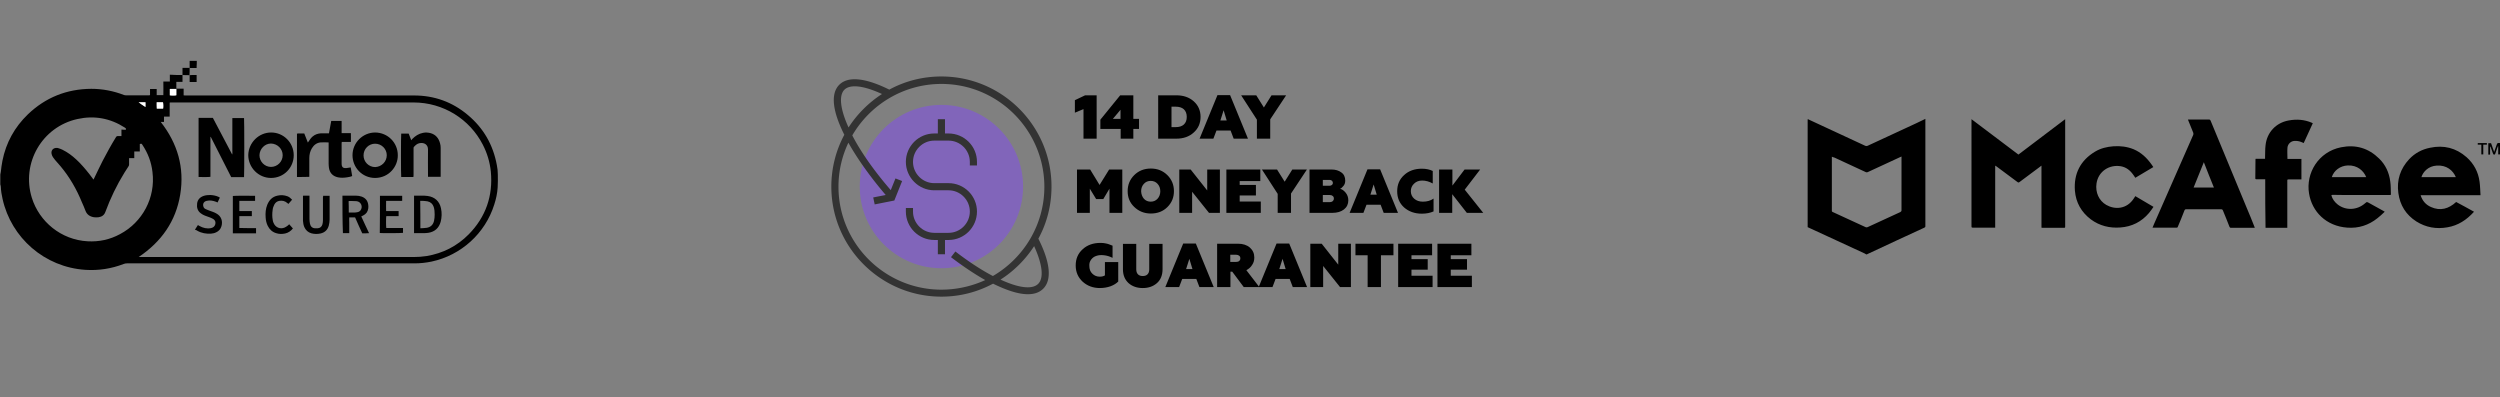 <svg id="Layer_1" xmlns="http://www.w3.org/2000/svg" viewBox="0 0 1539.7 244.5"><rect x="0" y="0" width="1539.7" height="244.5" fill="#808080" stroke="none"/><style>.st0{fill:#fff}.st2{fill:#333}</style><path d="M112.4 46.2v4.2h-3.8v4.2h4.5v4.1c.3 0 .5.1.8.1H255c12.5 0 23.6 4 33.1 12 9.7 8.1 15.6 18.4 17.9 30.9.4 1.9.6 3.9.6 5.8 0 2.6.1 5.3-.1 7.9-.2 3.6-1 7.2-2.1 10.6-5.6 17.8-20.4 31.2-38.6 35.1-3.4.7-6.9 1.1-10.5 1.1H78.2c-.7 0-1.4.1-2.1.4-7.5 2.9-15.4 4.1-23.4 3.6-25.3-1.6-45.8-19.8-51.1-43.6-.6-2.5-1-5.1-1.1-7.6 0-.5-.2-1-.3-1.4v-6.1c.1-.5.2-1.1.3-1.6.3-2.3.5-4.6 1-6.9C3.7 87.9 9 78.3 17.2 70.4c10.9-10.4 23.9-15.6 39-15.7 6.9 0 13.7 1.3 20.1 3.8.4.1.8.2 1.2.2h14.1c.2 0 .5 0 .8-.1v-3.8h4.1v3.8h4.1c.1-2.8 0-5.5 0-8.4h4V46c2.6.2 5.2.2 7.8.2zm-27 112.1H254.7c2.7 0 5.3-.2 8-.6 10.1-1.7 18.8-6.1 26-13.4 10.5-10.7 15-23.7 13.6-38.6-.6-5.9-2.3-11.5-5-16.7-8-15.5-24.1-25.9-42.7-25.9H105.3c-.2 0-.5 0-.8.1v8.6H101v3.3h-2c10.4 13.3 14.7 28.1 12 44.7-2.7 16.5-11.6 29.1-25.6 38.5zm-7.9-78.4c.3-.8-.2-1-.6-1.3-9-5.8-18.8-7.6-29.2-5.3-21.8 4.8-34.7 27.2-28.1 48.5 4.6 14.8 18.1 25.9 34.3 26.8 7.1.4 13.7-1 20-4.4 13.8-7.3 22-22.4 20-38.3-.7-6.1-2.8-11.6-6.2-16.7-.5-.8-.6-.8-1.6-.5v4.6h-3.4v4.1h-3.2v3.9c0 .5-.1.8-.4 1.2-.9 1.3-1.7 2.6-2.5 3.9-4.7 7.6-8.6 15.7-11.7 24.1-.7 2-2.2 3-4.2 3.3-.9.1-1.9.1-2.8 0-2.5-.4-4.4-1.6-5.3-4.1-.6-1.7-1.4-3.4-2.1-5-3.3-8.1-7.6-15.6-13.2-22.3-1.1-1.3-2.3-2.6-3.4-3.9-.9-1.1-1.8-2.2-2.1-3.6-.5-1.9.6-3.6 2.6-3.8.6-.1 1.2 0 1.7.2 1.7.5 3.2 1.3 4.7 2.2 3 1.8 5.6 4.1 8 6.5 3 3.1 5.7 6.4 8.2 9.8.2.2.4.5.6.8.1-.2.2-.3.2-.4 1.8-3.7 3.5-7.4 5.4-11.1 2.6-5 5.3-9.9 8.2-14.6.3-.5.6-.7 1.2-.7h2.2v-4c1 .1 1.8.1 2.7.1zm27.1-21.2c1.1.2 3.3.1 4-.1v-1.9-2h-4v4zM96.5 63v3.9h3.9c.2-1.1.1-3.3-.1-3.9h-3.8zm-6.9 0h-4.2c1.4 1 2.7 2 4.2 2.9V63zM116.8 41.9v-4.4h4.4c0 1.1 0 2.3-.1 3.4v1h-4.3z"/><path d="M112.4 46.2v-4.4h4.4c0 1.5 0 3-.1 4.5-1.4 0-2.8 0-4.3-.1zM116.8 46.3c.5 0 .9-.1 1.4-.1h2.9v4.3h-4.3v-4.2z"/><path class="st0" d="M104.6 58.7v-3.9h4v3.9c-.7.2-3 .2-4 0zM96.5 63h3.9c.2.6.3 2.8.1 3.9h-3.9c-.1-1.3-.1-2.5-.1-3.9zM89.6 63v2.9C88 65 86.8 64 85.4 63h4.2z"/><path d="M150.3 109.1h-7.9c-4.2-8.2-8.4-16.5-12.6-24.8h-.2v24.6c-.7.2-6.3.2-7.3.1V72.6h8.8c3.9 7.4 7.8 14.9 11.8 22.4h.2c.1-.9 0-1.8 0-2.7v-2.8-2.8-2.8-2.8-2.8-2.8-2.8h7.2c.2.6.2 35.4 0 36.4zM182.9 109V82.3c.7-.2 1.5-.1 2.2-.1h2.3c.7 1.9 1.5 3.7 2.2 5.6.2-.3.3-.5.5-.7.7-1.1 1.4-2.1 2.4-3 1.5-1.3 3.3-1.9 5.3-2h4.8c.5-2.5.9-5 1.4-7.6h6.4V82h5.7c.1 1.8 0 3.6 0 5.4h-5.6c0 .3-.1.5-.1.8v12.5c0 2.2.8 3 3 2.8.8-.1 1.7-.3 2.6-.4.3 1.8.6 3.6.9 5.3-1 .5-2.1.6-3.1.8-1.9.3-3.8.4-5.7 0-3.1-.7-5-2.6-5.5-5.8-.1-.9-.2-1.7-.2-2.6V88.7v-.9c-.1-.1-.1-.1-.2-.1-1.6 0-3.2-.1-4.7 0-2.4.2-4.2 1.6-5.4 3.6-1.1 1.8-1.6 3.9-1.6 6v11.6c-2.4.1-4.9.1-7.6.1zM254.6 109h-7.5c-.2-.6-.2-25.7 0-26.7h4.6c.5 1.3 1 2.6 1.6 4.1.3-.4.4-.6.6-.8 1.9-1.9 4-3.3 6.7-3.8 1.5-.3 3.1-.2 4.6.2 3.2.9 5 3.2 5.8 6.2.3.9.4 2 .4 2.9v17.8h-7.8v-.9c0-5.3-.1-10.5 0-15.8.1-3.3-2.6-4.6-5.3-4-1.4.3-2.4 1.2-3.4 2.3-.2.2-.2.5-.2.8V108c-.1.4-.1.7-.1 1zM167 81.6c7.7 0 13.9 6.3 13.9 14 0 7.6-6 14-14 14-7.7 0-14-6.4-14-14.1.2-7.7 6.5-13.9 14.1-13.9zm-7.2 14c0 3.9 3.2 7.2 7.1 7.2 3.9 0 7.2-3.2 7.2-7.2 0-3.9-3.2-7.1-7.2-7.2-3.8 0-7 3.3-7.1 7.2zM245 95.6c.1 7-5.5 13.9-13.9 14-8.2 0-14-6.6-14-14 0-7.7 6.3-14 14-14 7.8.1 13.9 6.3 13.9 14zm-6.8 0c0-3.9-3.2-7.1-7.2-7.1-3.9 0-7.1 3.2-7.1 7.2s3.2 7.2 7.2 7.2c4-.2 7.1-3.4 7.1-7.3zM210.9 120.5h8.3c1.2 0 2.4.2 3.6.6 2.4.9 3.7 2.6 4 5.1.1.7.1 1.5 0 2.2-.3 2-1.3 3.4-3.1 4.3-.4.2-.7.4-1.2.6 1.6 3.4 3.1 6.8 4.8 10.3-.8.1-1.5 0-2.1.1h-2.1c-1.5-3.3-3-6.5-4.4-9.8h-3.6c-.1 1.1 0 2.2 0 3.2v6.5h-3.9c-.3-7.6-.3-15.3-.3-23.1zm3.9 10.4h3.5c.6 0 1.2-.1 1.7-.2.8-.1 1.5-.5 2-1.1 1.7-2.2.4-5.4-2.4-5.7-1.5-.1-3-.1-4.6-.1-.1 0-.2.1-.3.1.1 2.2.1 4.5.1 7zM255 120.5c2.9.1 5.7-.2 8.4.2 4.4.6 7.3 3.3 8.2 7.6.6 2.8.5 5.6-.2 8.3-1.1 3.9-3.7 6.2-7.7 6.8-.9.1-1.9.2-2.8.2H255v-23.1zm3.9 20.1c1.4-.1 2.6-.1 3.9-.3 2.4-.4 3.9-1.8 4.5-4.2.3-1.3.4-2.7.4-4 0-1.6-.1-3.2-.6-4.7-.6-1.8-1.9-3-3.8-3.4-1-.2-2-.2-3-.3h-1.5c.1 5.7.1 11.2.1 16.9zM199 120.6h4v14.6c0 1.2-.2 2.5-.5 3.7-.7 2.6-2.4 4.3-5.1 4.9-1.9.4-3.7.4-5.6-.1-2.1-.6-3.5-1.9-4.4-3.9-.5-1.2-.7-2.5-.8-3.8v-15.1c0-.1 0-.2.1-.4h3.9v14.2c0 1 .1 2.1.3 3.1.4 1.8 1.5 2.8 3.4 2.8h1.3c1.6-.1 2.6-1 3-2.5.2-.8.3-1.7.3-2.6v-14c.1-.2.1-.5.1-.9zM157.7 140.5v3.2h-14.3v-23c.6-.2 12.3-.2 13.7-.1v3.1h-9.7v6.3h7.7v3.1h-7.7v7.3c3.4.1 6.8.1 10.3.1zM234 120.6h13.7v3.1c-.8.1-1.6 0-2.4 0h-7.5c-.1 2.1 0 4.2 0 6.3h7.7v3.1h-7.6c-.2.8-.2 6.3 0 7.3h10.3v3c-.6.2-12.8.3-14.3.1.1-7.5.1-15.2.1-22.9zM120.1 141.4c.6-1 1.2-1.9 1.8-2.8.4.2.7.4 1 .6 2.2 1.2 4.5 1.8 7 1.3 1.3-.3 2.3-.9 2.7-2.4.3-1.3 0-2.3-1.1-3.1-.6-.4-1.3-.7-2-1l-3.3-1.2c-.9-.4-1.8-.8-2.5-1.4-2.1-1.5-2.6-3.7-2.3-6.1.3-2.3 1.7-3.8 3.9-4.6 1.4-.5 2.8-.6 4.3-.6 1.7.1 3.3.4 4.9 1.1.3.1.6.3.9.5-.5 1-1 2-1.4 3-.4-.1-.6-.3-.9-.4-1.9-.7-3.8-1.1-5.8-.6-1.8.4-2.6 1.9-2 3.6.2.7.7 1.2 1.4 1.5.8.4 1.7.7 2.5 1 1.3.5 2.7.9 3.9 1.6 3.5 1.8 4.1 5.2 3.3 7.9-.5 1.8-1.7 3.1-3.3 3.8-1 .5-2 .7-3.1.8-3 .2-5.9-.3-8.5-1.8-.2-.1-.4-.3-.7-.4-.4 0-.5-.1-.7-.3zM179.9 123c-.8.9-1.5 1.7-2.3 2.6-.3-.2-.5-.4-.7-.6-1.4-1.2-3-1.6-4.8-1.3-1.4.2-2.4 1-3.1 2.2-.6 1.1-1 2.3-1.1 3.5-.3 2.1-.3 4.2.1 6.3.1.5.2 1 .4 1.4 1.1 2.9 4.1 4.3 7 3 .7-.3 1.3-.8 2-1.3l.7-.7c.8.9 1.5 1.7 2.3 2.6-1.3 1.6-2.9 2.7-4.8 3.1-1.9.4-3.7.4-5.5-.2-2.4-.7-4.1-2.3-5.2-4.5-.8-1.6-1.2-3.4-1.3-5.2-.2-2.7 0-5.3 1-7.8 1.2-2.9 3.1-4.9 6.2-5.6 2.1-.5 4.2-.4 6.3.4 1 .4 1.9 1.1 2.8 2.1z"/><g><path d="M1185.8 73.2v66.1c0 .5-.2.7-.6.9-11.6 5.3-23.1 10.7-34.7 16.1-.3.1-.5.3-.8.4h-.3c-.3-.2-.7-.4-1-.6-7.4-3.4-14.8-6.9-22.3-10.3-4.3-2-8.5-3.9-12.8-5.9v-66c0-.2.1-.4.1-.6.2.1.3.2.5.3 11.6 5.4 23.3 10.8 34.9 16.2.5.2.9.2 1.4 0 10-4.6 20-9.3 30-13.9 1.8-.8 3.6-1.7 5.4-2.6.1-.1.2-.1.2-.1zm-57.6 23.3V129.8c0 .5.2.7.6.8 6.7 3.1 13.5 6.2 20.2 9.3.3.2.8.1 1.2 0 6.7-3.1 13.4-6.2 20.2-9.3.5-.3.7-.6.7-1.1V97.2v-.8c-.3.1-.5.2-.7.3l-20.1 9.3c-.4.2-.7.2-1.2 0-6.4-3-12.8-5.9-19.2-8.9-.6-.1-1.1-.4-1.7-.6zM1228.8 102v38.2H1215c-.6 0-.8-.1-.8-.8V74.2v-.8c9.7 7.3 19.2 14.5 28.9 21.8 9.6-7.3 19.2-14.5 28.8-21.8v66.2c0 .4 0 .7-.6.7h-13.5c-.1 0-.3 0-.5-.1V102c-.4.3-.7.5-.9.7-4.2 3.1-8.4 6.3-12.6 9.4-.5.4-.8.4-1.3 0l-12.9-9.6c-.3-.2-.5-.3-.8-.5zM1388.7 140.3H1374c-.5 0-.7-.2-.9-.6-1.3-3.4-2.7-6.8-4.1-10.2-.2-.4-.4-.6-.9-.6h-21.8c-.5 0-.7.2-.9.6-1.3 3.4-2.7 6.8-4.1 10.1-.1.3-.2.6-.7.6h-14.9c.4-.8.7-1.6 1-2.4 8-18.2 16.1-36.5 24.1-54.8.1-.3.1-.8 0-1.2-1-2.5-2-4.9-3-7.4-.1-.2-.2-.5-.3-.8h12.8c.7 0 .9.2 1.2.8 7.4 17.9 14.8 35.8 22.2 53.6 1.6 3.8 3.2 7.6 4.7 11.5.1.3.1.5.3.8zm-31.4-40.4c-2.2 5.3-4.2 10.5-6.3 15.6h12.5c-2.1-5.1-4.1-10.2-6.2-15.6zM1435.8 120.2c.7 2.5 2.1 4.3 4 5.8 5 3.8 11.9 3.5 16.8-.8.2-.1.3-.3.5-.4.4-.4.7-.4 1.2-.2 3.2 1.8 6.4 3.5 9.6 5.3.2.1.4.2.8.5-1.5 1.4-2.9 2.8-4.5 4-5.4 4.3-11.6 6.3-18.5 5.8-13.1-.9-21.8-9.9-23.6-21-2.1-12.5 5.7-25.7 19.7-28.5 9.1-1.8 16.9.5 23.5 7 3.9 3.8 6.1 8.6 6.8 14 .4 2.6.3 5.2.4 7.8 0 .5-.1.6-.6.6h-22.4c-4.4 0-8.8 0-13.1-.1-.2.2-.4.2-.6.2zm21.5-11.1c-1.5-3.8-5.4-7.5-11.4-7.2-4.6.2-8.5 3.1-9.8 7.2h21.2zM1523.7 130.4c-4.5 5-9.8 8.5-16.4 9.6-6.8 1.2-13.2.1-19.1-3.6-6.4-4.1-10.1-10-11.1-17.5-1.1-8 1.2-15 6.7-20.9 3.5-3.7 7.8-6 12.8-7 8.5-1.8 16 .1 22.5 5.8 4.5 4 7.2 9.1 8 15 .4 2.8.4 5.6.6 8.4h-36.9c1.1 3.5 3.2 5.9 6.4 7.3 5.8 2.6 10.9 1.1 15.5-3.1 3.7 2 7.3 3.9 11 6zm-32.4-21.3h21.2c-1.7-4.1-5.7-7.6-11.9-7.1-5 .3-8.3 3.8-9.3 7.1zM1315.1 120.8c3.7 2.2 7.4 4.4 11.2 6.6-.9 1.3-1.8 2.6-2.8 3.8-4.6 5.4-10.5 8.4-17.6 8.9-6.6.5-12.8-1-18.2-5-5.8-4.4-9.2-10.3-9.8-17.6-.8-10.5 3.4-18.7 12.4-24.1 3.5-2.1 7.3-3 11.3-3.3 4.3-.3 8.4.2 12.4 1.8 4.7 2 8.2 5.3 11.1 9.4.4.5.7 1 1.1 1.6l-11.1 6.6c-.4-.7-.9-1.3-1.3-1.9-1.9-2.7-4.3-4.6-7.6-5.2-7.1-1.2-13.9 3.1-15 10.6-.8 5.5 1.5 10.6 6 13.2 5.2 3 12.6 2.8 17-4 .3-.4.6-.9.9-1.4zM1395.1 110.4h-5.5c-.4 0-.6-.1-.6-.6 0-3.9.1-7.7.1-11.6 0-.1 0-.2.1-.4h5.8v-.9c.1-2.5 0-5 .3-7.4.8-7.9 6.4-13.9 14.2-15.3 4.9-.9 9.7-.6 14.3 1.4.2.1.3.2.6.3-1.9 4.1-3.7 8.1-5.6 12.2-.5-.2-1-.4-1.4-.6-1.4-.6-2.9-.8-4.4-.7-2 .1-4 1.8-4.2 4.1-.2 2.3 0 4.6 0 7h8.6v12.6h-8c-.6 0-.7.2-.7.7v29.1h-13.4c-.2-10-.2-19.9-.2-29.9zM1536.1 93.6c.5-1.6 1-3 1.5-4.3.5-1.3.5-1.3 2.1-1.2v7h-1.1v-5h-.2c-.1.3-.3.7-.4 1-.4 1.2-.8 2.3-1.2 3.5-.1.4-.2.6-.7.6-.5 0-.6-.3-.7-.6-.5-1.3-.9-2.6-1.4-3.9-.1-.2-.1-.4-.4-.5v5h-1.1v-7h1.7c.6 1.6 1.2 3.4 1.9 5.4zM1528.2 89.1h-2.2v-1h5.6v1h-2.2v6h-1.2v-6z"/></g><g><circle cx="579.8" cy="114.9" r="50.3" fill="#8165ba"/><path class="st2" d="M647.6 114.9c0-37.4-30.4-67.8-67.8-67.8-11.6 0-22.6 2.9-32.1 8.1-14.7-7.3-25.4-8.4-30.8-3-5.9 5.9-3.6 17.5 3.1 30.8-5.1 9.5-8 20.4-8 31.9 0 37.4 30.4 67.8 67.8 67.8 11.5 0 22.3-2.9 31.8-8 7.9 3.9 15.4 6.5 21.4 6.5 3.9 0 7.1-1 9.5-3.4 5.4-5.4 4.4-16.1-3-30.8 5.2-9.5 8.1-20.4 8.1-32.1zM520 55.3c3.6-3.6 11.9-2.6 23.2 2.6a69.75 69.75 0 0 0-20.6 20.6c-5.2-11.4-6-19.7-2.6-23.2zm59.8 123.1c-35 0-63.4-28.5-63.4-63.4 0-9.7 2.2-18.9 6.1-27.1 5.9 10.5 14.1 21.8 23 32.2l-7.7 1.5.9 4.3 12.1-2.4 4.8-12-4.1-1.6-2.9 7.2c-10.8-12.5-18.7-24-23.7-33.7 11-18.9 31.5-31.7 54.9-31.7 35 0 63.4 28.5 63.4 63.4 0 23.4-12.8 43.9-31.7 54.9-7.1-3.7-14.9-8.8-23.1-15.1l-2.7 3.5c6.8 5.2 14 10.1 21.1 14.1-8.1 3.7-17.3 5.9-27 5.9zm59.6-3.6c-3.7 3.7-12.2 2.5-23.2-2.6 8.3-5.3 15.3-12.3 20.7-20.6 5.1 11.2 6.1 19.6 2.5 23.2z"/><path class="st2" d="M601.7 130.3c0-9.7-7.9-17.5-17.5-17.5h-8.8c-7.2 0-13.1-5.9-13.1-13.1s5.9-13.1 13.1-13.1h8.8c7.2 0 13.1 5.9 13.1 13.1v2.2h4.4v-2.2c0-9.7-7.9-17.5-17.5-17.5H582v-8.8h-4.4v8.8h-2.2c-9.7 0-17.5 7.9-17.5 17.5s7.9 17.5 17.5 17.5h8.8c7.2 0 13.1 5.9 13.1 13.1 0 7.2-5.9 13.1-13.1 13.1h-8.8c-7.2 0-13.1-5.9-13.1-13.1v-2.2h-4.4v2.2c0 9.7 7.9 17.5 17.5 17.5h2.2v8.8h4.4v-8.8h2.2c9.7 0 17.5-7.9 17.5-17.5z"/><path d="M675.3 85.4h-8V67.2l-5.3 2.2v-7.7l6.3-3h7.1v26.7zM697.9 85.4h-7.7v-6h-12.5v-5.7l12.2-15h8.1v14.5h3.5v6.2H698v6zm-7.8-17.8l-4.7 5.6h4.7v-5.6zM724.5 85.4h-11.2V58.7h11.2c4.3 0 7.9 1.2 10.7 3.7 2.8 2.5 4.2 5.7 4.2 9.6 0 3.9-1.4 7.1-4.2 9.6-2.7 2.5-6.3 3.8-10.7 3.8zm-3-19.7v12.6h2.5c2.2 0 3.9-.5 5.1-1.6 1.2-1.1 1.8-2.6 1.8-4.7 0-2-.6-3.6-1.8-4.7-1.2-1.1-2.9-1.6-5.1-1.6h-2.5zM747.3 85.4h-8.5l11-26.8h7.8l11 26.8h-8.8l-1.9-5h-8.7l-1.9 5zm6.3-17.5l-2 6.3h3.9l-1.9-6.3zM782.3 85.4h-8.2V73.7l-9.7-15h9.3l4.7 7.5 4.7-7.5h9l-9.8 14.8v11.9zM671.2 131.1h-7.9v-26.7h8.1l5.8 9.5 5.9-9.5h8.1v26.7h-7.9v-14.9l-3.8 6.4h-4.4l-3.9-6.4v14.9zM694.5 117.7c0-3.8 1.3-7.1 4-9.8 2.7-2.7 6.1-4.1 10.3-4.1 4.1 0 7.5 1.4 10.2 4.1 2.7 2.7 4 6 4 9.8 0 3.9-1.3 7.1-4 9.8-2.7 2.7-6.1 4-10.2 4s-7.5-1.4-10.3-4.1c-2.7-2.6-4-5.8-4-9.7zm10 4.7c1.1 1.2 2.5 1.8 4.2 1.8 1.7 0 3.1-.6 4.2-1.8 1.1-1.2 1.7-2.8 1.7-4.6 0-1.9-.6-3.4-1.7-4.6-1.1-1.2-2.5-1.8-4.2-1.8-1.7 0-3.1.6-4.2 1.8-1.1 1.2-1.7 2.7-1.7 4.6.1 1.8.6 3.3 1.7 4.6zM734.2 131.1h-7.9v-26.7h7l10.2 12.9v-12.9h7.8v26.7h-6.7l-10.4-13v13zM776.5 131.1h-21.2v-26.7h20.9v7.1h-12.7v2.4h10v6.5h-10v3.7h13v7zM795.1 131.1h-8.2v-11.7l-9.7-15h9.3l4.7 7.5 4.7-7.5h9l-9.8 14.8v11.9zM820.6 131.1h-14.1v-26.7H820c2.5 0 4.5.6 6.1 1.8 1.6 1.1 2.4 2.8 2.4 5.1 0 1.3-.4 2.4-1.1 3.2-.7.9-1.4 1.5-2.1 1.8 1.2.2 2.3 1 3.4 2.3 1.1 1.3 1.7 2.9 1.7 4.8 0 2.3-.9 4.2-2.7 5.6-1.8 1.4-4.2 2.1-7.1 2.1zm-5.9-20.3v3.6h4.2c.6 0 1-.2 1.4-.5.4-.3.6-.7.6-1.2 0-.6-.2-1-.6-1.4-.4-.3-.8-.5-1.4-.5h-4.2zm0 9.3v4.4h4.3c.7 0 1.3-.2 1.8-.6.4-.4.7-.9.7-1.6s-.2-1.2-.7-1.6c-.5-.4-1-.6-1.8-.6h-4.3zM839.7 131.1h-8.5l11-26.8h7.8l11 26.8h-8.8l-1.9-5h-8.7l-1.9 5zm6.3-17.5l-2 6.3h3.9l-1.9-6.3zM875.7 131.6c-4.4 0-8-1.3-10.9-3.8-2.9-2.6-4.3-5.9-4.3-10s1.4-7.4 4.3-10c2.8-2.6 6.5-3.9 10.9-3.9 2.6 0 4.9.5 6.7 1.4v7.7c-2.2-1.2-4.3-1.8-6.5-1.8-2 0-3.7.6-5 1.9-1.3 1.2-2 2.8-2 4.6 0 1.9.7 3.5 2.1 4.7 1.4 1.2 3.1 1.8 5.3 1.8 2.6 0 4.8-.6 6.6-1.9v7.9c-2 .9-4.4 1.4-7.2 1.4zM894.5 131.1h-8.2v-26.7h8.2v9.9l7.5-9.9h9.6l-9.5 12.4 11.4 14.3h-10.1l-9-11.5v11.5zM677.4 177.4c-4.2 0-7.7-1.3-10.6-3.9-2.8-2.6-4.3-5.9-4.3-10s1.4-7.4 4.3-10c2.8-2.6 6.5-3.9 10.9-3.9 1.3 0 2.3.1 3.2.3 1 .2 1.8.4 2.2.6.6.2 1.3.5 2.1.8v7.5c-1.8-.9-3.5-1.4-5.3-1.6-1.8-.2-3.3-.1-4.7.4-1.3.4-2.4 1.2-3.2 2.3-.8 1.1-1.2 2.3-1.1 3.8 0 2.1.6 3.7 1.9 4.9 1.2 1.2 2.8 1.8 4.5 1.8 1.4 0 2.4-.3 3.2-.8v-8.2h8.2v12c-1.1 1.1-2.6 2.1-4.7 2.9-2 .7-4.2 1.1-6.6 1.1zM691.6 165.8v-15.6h8.2v15.7c0 1.4.4 2.4 1.1 3.1.7.7 1.7 1 2.9 1s2.2-.3 2.9-1c.7-.7 1.1-1.7 1.1-3.1v-15.7h8.2v15.6c0 3.7-1.2 6.6-3.5 8.6s-5.2 3-8.7 3c-3.5 0-6.4-1-8.7-3-2.3-2.1-3.5-4.9-3.5-8.6zM726.2 176.8h-8.5l11-26.8h7.8l11 26.8h-8.8l-1.9-5h-8.7l-1.9 5zm6.3-17.4l-2 6.3h3.9l-1.9-6.3zM767.6 166.4l8 10.4H766l-7.1-9.5h-1.1v9.5h-8.2v-26.7h12.9c3 0 5.5.8 7.3 2.4 1.8 1.6 2.7 3.6 2.7 6.1 0 1.7-.4 3.2-1.3 4.5-.9 1.5-2.1 2.5-3.6 3.3zm-9.9-5.1h3.7c.8 0 1.4-.2 1.8-.6.5-.4.7-.9.7-1.6s-.2-1.2-.7-1.6c-.5-.4-1.1-.6-1.8-.6h-3.7v4.4z"/><path d="M783.7 176.8h-8.5l11-26.8h7.8l11 26.8h-8.8l-1.9-5h-8.7l-1.9 5zm6.2-17.4l-2 6.3h3.9l-1.9-6.3zM814.9 176.8H807v-26.7h7l10.2 12.9v-12.9h7.8v26.7h-6.7l-10.4-13v13zM834.8 157.2v-7.1h23.4v7.1h-7.7v19.6h-8.2v-19.6h-7.5zM882.3 176.8h-21.2v-26.7H882v7.1h-12.7v2.4h10v6.5h-10v3.7h13v7zM906.5 176.8h-21.2v-26.7h20.9v7.1h-12.7v2.4h10v6.5h-10v3.7h13v7z"/></g></svg>